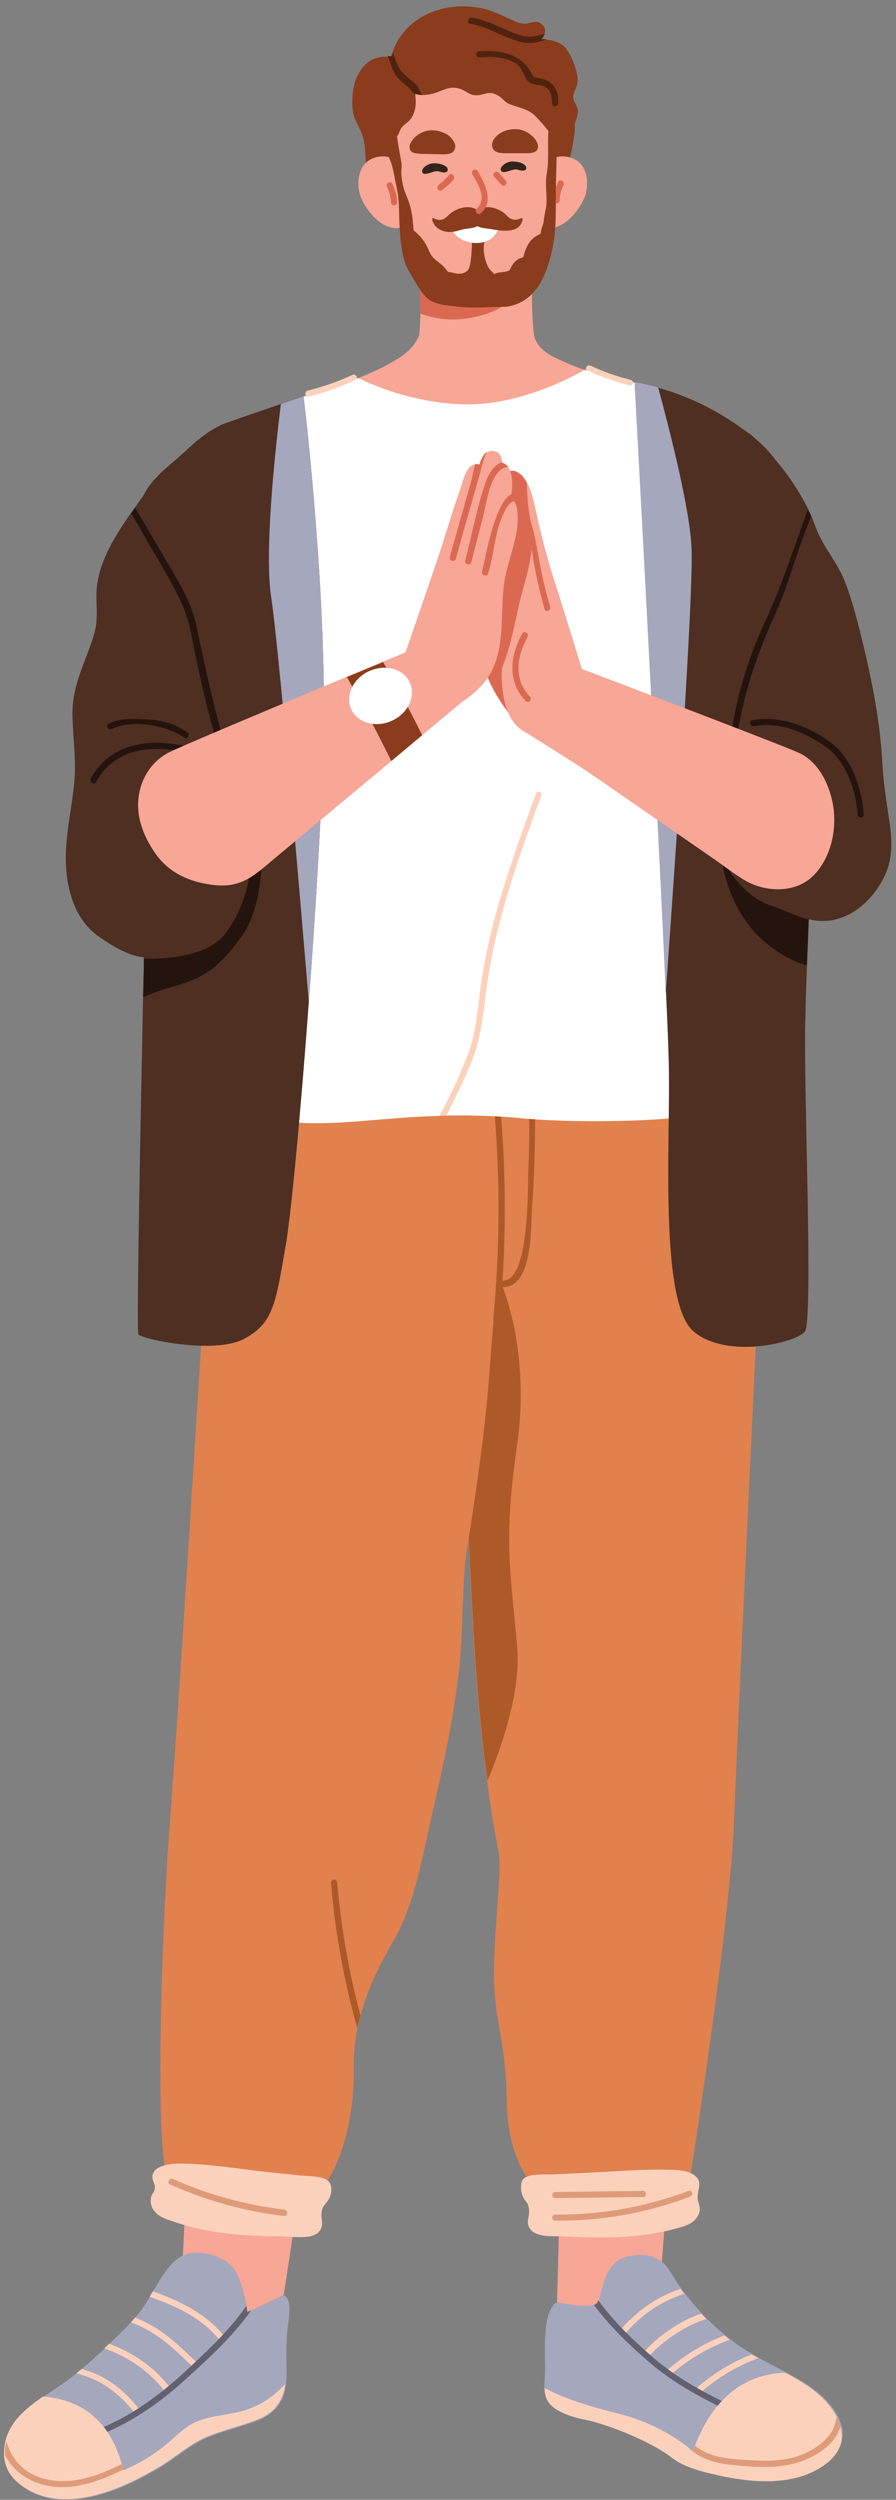 <?xml version="1.0" encoding="utf-8"?>
<!-- Generator: Adobe Illustrator 27.1.0, SVG Export Plug-In . SVG Version: 6.00 Build 0)  -->










<svg version="1.1" id="Layer_1" xmlns="http://www.w3.org/2000/svg" xmlns:xlink="http://www.w3.org/1999/xlink" x="0px" y="0px" viewBox="0 0 249.8 696.7" style="enable-background:new 0 0 249.8 696.7;" xml:space="preserve">
<rect x="0" y="0" width="249.8" height="696.7" fill="#808080" stroke="none"/>
<style type="text/css">
	.st0{fill:#F8A695;}
	.st1{fill:#A5A7BD;}
	.st2{fill:#FCD1BB;}
	.st3{fill:#62616F;}
	.st4{fill:#DE9B7A;}
	.st5{fill:#E0814E;}
	.st6{fill:#AE5928;}
	.st7{fill:#DB6952;}
	.st8{fill:#8A3C1D;}
	.st9{fill:#33251E;}
	.st10{fill:#FFFFFF;}
	.st11{fill:#51230F;}
	.st12{fill:#4E2F22;}
	.st13{fill:#25140E;}
</style>
<switch>
	
	<g>
		<g>
			<g>
				<g>
					<path class="st0" d="M52.2,603l-1.6,34l11.3,11.6l17.2-9c0,0,3.6-22.8,3.7-26.2C83,610,52.2,603,52.2,603z"/>
				</g>
				<g>
					<path class="st1" d="M80.5,646.3c-0.9,6.4-0.6,10.1-0.6,15c0,1.2,0,2.3-0.2,3.3c-0.4,3.3-1.5,5.8-4.4,8.1
						c-2,1.6-4.8,2.4-7.3,3.2c-3.1,1-6.3,1.9-9.4,3.1c-5,1.9-9.1,5.7-13.7,8.5c-11,6.6-28.2,14.3-39.7,4.6c-1-0.8-1.8-1.8-2.5-2.9
						c-2-3.3-2.6-9.4,2.3-15.2c2-2.3,4.5-4.2,7.1-6c1.6-1.1,3.2-2.2,4.7-3.2c1.5-1,3-2.1,4.4-3.3c0.5-0.4,1-0.8,1.5-1.2
						c2.2-1.8,4.2-3.7,6.3-5.6c0.4-0.4,0.9-0.9,1.3-1.3l0.1-0.1c2-2,4.2-4,6.1-6.1c0.4-0.4,0.8-0.9,1.2-1.3c1.2-1.4,2.2-2.8,3.2-4.3
						c0.3-0.5,0.6-0.9,0.8-1.4c0.3-0.5,0.6-1,0.9-1.5c1.2-2.1,2.5-4.2,3.9-6.1c2.6-3.5,5.7-5.3,10-4.7c3.5,0.5,7.6,2.1,9.3,5.4
						c1.8,3.4,2.6,7.2,2.9,9.4c0.2,1.1,0.2,1.7,0.2,1.7l1-0.5l9.1-4.2C79.1,639.7,81.4,639.9,80.5,646.3z"/>
				</g>
				<g>
					<path class="st2" d="M37.5,672.5c-2.6-3.5-5.8-6.4-9.6-8.5c-2.1-1.2-4.3-1.9-6.6-2.6c0.5-0.4,1-0.8,1.5-1.2
						c2.4,0.8,4.8,1.6,7,3c3.6,2.2,6.6,5.1,9.1,8.4C39.6,672.5,38.1,673.4,37.5,672.5z"/>
				</g>
				<g>
					<path class="st2" d="M45.9,666.4c-4.2-5.5-10-9.5-16.8-11.9c0.4-0.4,0.9-0.9,1.3-1.3c6.8,2.5,12.7,6.6,16.9,12.1
						C48.1,666.3,46.6,667.4,45.9,666.4z"/>
				</g>
				<g>
					<path class="st2" d="M53.4,659.3c-3.4-3.3-6.9-6.7-11-9.2c-1.9-1.2-3.9-2.1-5.9-2.9c0.4-0.4,0.8-0.9,1.2-1.3
						c1.9,0.8,3.8,1.7,5.6,2.8c4.2,2.6,7.8,6.1,11.3,9.5C55.4,658.8,54.2,660,53.4,659.3z"/>
				</g>
				<g>
					<path class="st2" d="M61.4,652.4c-5-6.4-12.2-9.7-19.7-12.3c0.3-0.5,0.6-1,0.9-1.5c7.6,2.7,14.9,6.2,20.1,12.7
						C63.3,652.2,62.1,653.3,61.4,652.4z"/>
				</g>
				<g>
					<path class="st3" d="M70,643.9c-4.9,7-11.6,13.2-17.7,18.7c-8.2,7.6-17.5,13.9-28.2,17.4c-1,0.3-1.5-1.3-0.5-1.6
						c10.9-3.5,20.3-10.2,28.6-18c5.7-5.3,11.9-11.1,16.5-17.8c0.2,1.1,0.2,1.7,0.2,1.7L70,643.9z"/>
				</g>
				<g>
					<path class="st2" d="M68.4,671.7c-4.4,1.4-9.3,1.4-13.6,3.2c-3.5,1.5-6,4.4-9,6.8c-3.5,2.8-7.3,5-11.4,6.8c0-0.1,0-0.1-0.1-0.2
						c-0.1-0.6-0.3-1.1-0.4-1.7c-1.5-5.3-4-10.1-8.4-13.7c-3.8-3.1-8.6-4.6-13.5-5c-2.6,1.8-5.1,3.7-7.1,6c-1.8,2.1-2.9,4.3-3.4,6.4
						c-0.3,1.4-0.4,2.7-0.4,3.9v0c0.1,1.9,0.7,3.6,1.4,4.8c0.7,1.1,1.5,2.1,2.5,2.9c11.6,9.7,28.8,2,39.7-4.6
						c4.6-2.8,8.7-6.6,13.7-8.5c3.1-1.2,6.3-2.1,9.4-3.1c2.4-0.8,5.2-1.6,7.3-3.2c2.9-2.3,4-4.9,4.4-8.1
						C76.4,667.8,73,670.2,68.4,671.7z"/>
				</g>
				<g>
					<path class="st4" d="M34.5,688.2c-7.5,3.7-15.9,6.7-24,3.8c-4.3-1.5-7.3-4.3-9.1-7.7v0c-0.1-1.2,0-2.6,0.4-3.9
						c1.6,5.8,6.1,10.1,13,10.9c6.8,0.9,13.4-1.7,19.4-4.7C34.2,687.1,34.3,687.7,34.5,688.2z"/>
				</g>
			</g>
			<g>
				<g>
					<path class="st0" d="M156.2,607.9l-1.1,41.3l12.5-3.3l16.5-10.2c0,0,1.9-23,1.8-26.4C185.7,605.9,156.2,607.9,156.2,607.9z"/>
				</g>
				<g>
					<path class="st1" d="M230.1,686.8c-3.2,2.3-7,3.7-10.8,4.3c-6.1,1-12.4,0.2-18.4-1.1c-4.6-1-10-2.2-13.8-5.2
						c-4.8-3.8-16.6-8.9-23.8-10.4c-3.2-0.7-8.2-2-10.3-4.8c-0.9-1.2-1.2-2.6-1.2-4.1c-0.1-1.7,0.2-3.6,0.2-5.2
						c-0.1-3.8-0.2-7.7,0.2-11.6c0.6-6.1,3.2-7.2,3.2-7.2c3.7,1,8.4,1.5,10.4,0.8c0.4-0.2,0.7-0.4,0.9-0.6c0.1-0.2,0.2-0.4,0.3-0.7
						c0.8-2.6,1.7-9.9,6.7-11.7c5.6-2,10.4-0.3,12.4,2.7c0.8,1.1,2,3.2,3.8,5.8c0.3,0.5,0.7,0.9,1.1,1.4c1.3,1.7,2.9,3.6,4.8,5.7
						c0.4,0.5,0.9,0.9,1.4,1.4c1.5,1.5,3.1,3,5,4.5c0.5,0.4,1,0.8,1.5,1.2c0.4,0.3,0.8,0.7,1.3,1c1.4,1.1,3.1,2.1,4.8,3.1
						c0.6,0.4,1.3,0.7,1.9,1.1c2.5,1.4,5.1,2.7,7.7,4.1c3.2,1.7,6.2,3.5,8.6,5.5c3.2,2.6,6.1,6.2,6.9,10.4
						C235.3,681.2,233.3,684.4,230.1,686.8z"/>
				</g>
				<g>
					<path class="st2" d="M190.7,639.3c-6.3,2-11.9,5.8-16.3,11c-0.7,0.8-1.9-0.4-1.2-1.2c4.5-5.2,10.2-9.1,16.5-11.2
						C190,638.3,190.4,638.8,190.7,639.3z"/>
				</g>
				<g>
					<path class="st2" d="M196.9,646.3c-6.1,1.9-12.2,6.3-15.5,9.9c-0.8,0.9-2.2-0.2-1.5-1.1c3.4-3.8,9.3-8.2,15.6-10.3
						C196,645.4,196.4,645.9,196.9,646.3z"/>
				</g>
				<g>
					<path class="st2" d="M203.4,652.1c-5.8,2.1-11.1,5.2-15.9,9.3c-0.8,0.7-2.1-0.4-1.2-1.1c4.7-4,9.9-7.2,15.6-9.4
						C202.4,651.3,202.9,651.7,203.4,652.1z"/>
				</g>
				<g>
					<path class="st2" d="M211.4,657.2c-5.6,2.1-10.8,5.1-15.5,9.1c-0.8,0.7-2-0.5-1.2-1.2c4.5-3.8,9.4-6.8,14.8-8.9
						C210.1,656.5,210.8,656.9,211.4,657.2z"/>
				</g>
				<g>
					<path class="st3" d="M208.6,674.5c-10-4.6-19.8-9.3-28.1-16.6c-5.4-4.7-10.6-9.7-14.9-15.5c0.4-0.2,0.7-0.4,0.9-0.6
						c0.1-0.2,0.2-0.4,0.3-0.7c4.2,5.8,9.4,10.8,14.9,15.6c8.2,7.2,17.9,11.8,27.7,16.3C210.4,673.5,209.5,674.9,208.6,674.5z"/>
				</g>
				<g>
					<path class="st2" d="M234.5,677.2c-0.1-0.3-0.1-0.6-0.2-0.9c-0.3-1-0.6-1.9-1.1-2.8c-1.3-2.6-3.4-4.9-5.6-6.7
						c-2.4-2-5.4-3.7-8.6-5.5c-5.2,0-10.6,1.9-14.5,4.9c-5,3.8-8.5,9.5-10.7,15.3c-0.2,0.6-0.4,1.1-0.6,1.7c-0.4-0.3-0.8-0.6-1.2-1
						c-0.1,0-0.1-0.1-0.1-0.1c-5.9-4.6-12.5-7.7-19.8-9.5c-7-1.8-14-3.7-20.3-7.1c0.1,1.5,0.3,2.9,1.2,4.1c2.1,2.8,7.1,4.2,10.3,4.8
						c7.2,1.5,19,6.6,23.8,10.4c3.8,3,9.2,4.2,13.8,5.2c6,1.3,12.3,2,18.4,1.1c3.9-0.6,7.7-2,10.8-4.3
						C233.3,684.4,235.3,681.2,234.5,677.2z"/>
				</g>
				<g>
					<path class="st4" d="M234.3,676.3c-0.3,1-0.7,1.9-1.3,2.8c-2.4,3.7-7.2,6.3-11.3,7.4c-5.5,1.5-11.6,1.1-17.2,0.5
						c-4.7-0.4-9.1-1.6-12.5-4.7c0.4,0.3,0.8,0.6,1.2,1c0.2-0.6,0.4-1.1,0.6-1.7c3.6,3,8.3,3.6,13,3.9c4.3,0.3,8.8,0.6,13.1-0.3
						c4.8-1,10.8-4.1,12.7-9c0.3-0.9,0.5-1.8,0.7-2.7C233.7,674.4,234.1,675.3,234.3,676.3z"/>
				</g>
			</g>
			<g>
				<path class="st5" d="M211,369.1c0,0-5.2,107.8-6.3,137.6c-1.1,29.7-12.6,102.4-12.8,103.3c-0.2,0.9-36.2,2.8-39.7,1.7
					c-3.5-1.1-10.6-9.3-10.9-25.6c-0.2-16.3-2.8-20.2-3.5-32.5c-0.6-12.4,2.3-31.8,1.2-37.5c-1.3-6.7-2.4-13.3-3.2-19.9
					c-3.1-22.5-4.1-44.3-5.2-67.4c0-0.1,0-0.3,0-0.4v-0.1c-0.1-2.8-0.2-5.6-0.4-8.5l-17.4-117.6c0,0,0.1-2.7,1.8-6.1
					c2.3-4.5,7.7-10.2,19.8-12.5c21.4-4,23.3-4.7,35.4-3.9c12,0.8,17.5-3.4,23.9,3.9c6.4,7.3,17.7,13.4,17.2,25.5
					C210.5,321.4,211,369.1,211,369.1z"/>
			</g>
			<g>
				<path class="st5" d="M144.2,384.7c-3.3,8.6-6.3,17.4-9,26.3c-1.8,5.9-3.4,11.8-4.5,17.7c0,0,0,0.1,0,0.1c-0.6,3-1,6.1-1.2,9.2
					c-0.7,9.6-0.5,19.3-1.7,28.9c-1.5,12.8-4.3,25.5-7.2,38.1c-2.7,11.7-4.9,25.8-11.1,36.3c-4,6.8-7.1,13.5-8.9,20.2
					c-0.3,1.1-0.6,2.3-0.9,3.5c-0.8,3.7-1.1,7.4-1.1,11c0.4,16.9-5.2,32.1-11.3,36c-6.1,3.8-39.9-2.4-41-6.2
					c-2.5-8.9-2-57.9,1.3-101.3c3.3-43.4,8.4-131.5,8.9-134.5l16.9-69l41.2-4.8l25.6-3l3.4,78.4L144.2,384.7z"/>
			</g>
			<g>
				<path class="st6" d="M148.8,296.7c-0.1-1.1-1.8-1.1-1.7,0c0.5,9.8,0.6,19.6,0.2,29.4c-0.2,4.7,0.4,31.2-7.2,30.8
					c1.3-20.6,0.6-41.3-2.1-61.7c-0.1-1.1-1.9-1.1-1.7,0c3.1,24.1,3.5,48.5,1.2,72.7c-0.1,1.1,1.6,1.1,1.7,0
					c0.3-3.1,0.5-6.1,0.7-9.2c8.6,0.5,8.1-16.3,8.4-21.7C149.3,323.6,149.4,310.1,148.8,296.7z"/>
			</g>
			<g>
				<g>
					<path class="st0" d="M96.7,110.8c4.3,3.6,9.5,6.5,14.9,8.1c9.3,2.8,20.6,2.6,29.7-1c7.7-3.1,16.9-2.3,23.1-7.9
						c1-0.9,5.4-5.3,5.4-5.3s-3.5-0.8-3.5-0.8c-3.2-0.5-8.3-2.6-12.1-4.5c-5.7-2.9-5.5-7.1-5.5-7.1s-7.5-3.1-7.4-3.1
						c1.2-0.2,0.7-1.9-0.5-1.7c-3.2,0.5-5.8,1.8-8.1,3.7c-2.2-1.8-4.9-3.2-8.1-3.7c-1.2-0.2-1.7,1.5-0.5,1.7c0.2,0,0.4,0.1,0.5,0.1
						c-0.6,0.5-6.9,1.8-7.1,2.6c-1.8,5.3-4.9,7.2-9.4,9.7c-4.4,2.4-10.4,4.8-15.2,6.1C94.3,108.9,95.6,109.9,96.7,110.8z"/>
				</g>
				<g>
					<g>
						<path class="st0" d="M154.2,109.1c-0.2-0.3-0.4-0.6-0.6-0.9c0-0.1,0.1-0.2,0.1-0.3c0.1-0.6-0.3-1-0.8-1.1
							c-6-11.1-4.1-23.9-4.9-36c-0.1-1.1-2-1.1-1.9,0c0.1,1,0.1,2,0.2,3c-0.1,0-0.1,0-0.2,0c-0.3,0.1-0.5,0.2-0.8,0.3
							c-0.1-0.1-0.3-0.1-0.5-0.1c-4.5,0.5-8.9-0.5-13.4-0.5c-1.6,0-3.5,0.3-5.4,0.6c-2.5,0.3-5.1,0.7-7.2,0.2c0-0.4-0.1-0.9-0.1-1.3
							c0-0.3,0-0.5-0.1-0.8c-0.1-1.1-2-1.1-1.9,0c0,0.5,0.1,1,0.1,1.4c0.3,4.5,0.5,9,0.4,13.6c0,1.5-0.1,3.1-0.2,4.6
							c-0.4,6.1-0.7,13-6.1,17.3c-0.9,0.7,0.4,2,1.4,1.2c1-0.8,1.9-1.7,2.6-2.7c-0.4,5.8,1.3,11.5,5.2,16.2c2.8,3.4,7,6.9,12.1,6.1
							c10.2-1.6,18.1-11.1,20.9-19.8C153.7,110.6,154.7,109.9,154.2,109.1z"/>
					</g>
					<g>
						<path class="st7" d="M143.6,78c-0.5-2.3-8,0.3-10.3-0.7c-2.2-1-4.8-2.2-7.4-3.1c-1.7-0.6-3.4-1-5-1.2c-0.8-0.1-1.5,0-2.2,0.1
							c-0.7,0.1-1.3,0.3-1.9,0.7c0.3,4.5,0.5,9,0.4,13.6c3.3,1.2,6.8,1.8,10.5,1.6C132.4,88.8,145.5,86.1,143.6,78z"/>
					</g>
				</g>
			</g>
			<g>
				<g>
					<path class="st8" d="M161.1,31.3c0.1-1.5-0.7-2.1-1.1-3.3c-0.7-2,0.8-3.2,1-5c0.4-2.6-2-8.7-3.9-10.2c-1.4-1.1-3.1-1.6-4.8-1.8
						c-0.5-0.1-1-0.1-1.5-0.1c0.5-0.5,0.8-1,1-1.5c0.4-1,0.2-2-1.1-2.9c-1.3-0.9-2.8,0-4.1,0.1c-1.5,0.1-2.6-0.5-4-1.1
						c-2.6-1.1-5.1-2.5-7.9-3.1c-10.6-2.4-22,2.1-25.4,12.5c-0.1,0.3-0.2,0.7-0.3,1c-0.4-0.1-0.8-0.1-1.2-0.1
						c-3.8-0.2-6.9,2-8.6,6.4c-1.1,2.9-1.4,8-0.3,10.8c0.8,2,2,3.7,2.5,5.9c0.5,2.5,0.5,5.1,0.7,7.6c0,0.5,0.5,1,1.1,0.8
						c2.2-0.7,4.7,1.4,6.2-0.7c0,0,0-0.1,0.1-0.1c0.2-0.1,0.3-0.4,0.3-0.7c-0.1-2.6,0.1-5.1,0.6-7.6c0.5-0.5,0.7-1.1,1.1-2
						c0.7-1.5,1.7-1.6,2.7-2.8c1.5-1.8,1.8-4.2,1.5-6.6v-0.1c0-0.2,0-0.3-0.1-0.5c0.2,0.1,0.3,0.1,0.5,0.1c0.2,0,0.3,0.1,0.5,0.1
						c0.2,0,0.3,0.1,0.5,0.1c0.1,0,0.3,0,0.4,0h0.1c0.7,0,1.4-0.1,2.1-0.2c3.5-0.6,5.3-2.9,9.1-1.3c1.1,0.5,1.9,1.3,3.2,1.5
						c3,0.4,3.8-1.8,7.2,0.4c0.9,0.6,1.4,1.5,2.5,2c2.7,1.2,5.2,1.2,7.5,3.5c1.8,1.8,3.5,3.9,5.2,5.8c-0.6,3.2-0.6,6.4,1.1,9.5
						c0.2,0.4,1,0.6,1.4,0.2c2.2-2.8,2.6-6.7,3.2-10.1c0.2-1.1,0.2-2.2,0.1-3.2C160.6,33.4,161,32.4,161.1,31.3z"/>
				</g>
				<g>
					<path class="st0" d="M154.3,46.5c0-0.6-0.1-1.2-0.1-1.8c0,0,0,0,0,0c-0.1-1.2-0.2-2.3-0.3-3.5c-0.2-1.4-0.4-2.8-0.6-4.2
						c-0.6-3.3-1.7-6.6-3.3-9.4c-1.8-3.1-4.2-4.1-7.4-5.7c-3.2-1.5-6.9-1.8-10.3-1.2c-3.5,0.6-7.4-0.8-10.5,0.8
						c-4.3,2.2-8.5,5.1-10.9,9.1c-1.3,2.1-1.4,4.9-1.7,7.3c-0.3,2.9-0.4,5.9-0.3,8.9c0,0.2,0,0.3,0,0.5c0.1,1.4,0.2,2.9,0.3,4.4
						c0.7,6.8,2.5,13.6,5.6,19.6c2.6,5.1,7.6,10.9,13.5,12.4c6.2,1.6,10.9-0.5,15.5-4.6c4.1-3.7,7.2-4.9,8.6-10.1
						C154.2,61.6,154.7,53.9,154.3,46.5z"/>
				</g>
				<g>
					<path class="st8" d="M152.3,25.7c-1.8-3.1-6-3.2-9.3-4.8c-3.2-1.5-7.4-2.3-10.9-1.7c-3.5,0.6-8.2-1.1-11.3,0.5
						c-1.8,0.9-3.8,2-5.7,3.4c-0.5,0.3-1.1,0.7-1.6,1.1c-2,1.5-3.7,3.2-4.8,5.1c-1.3,2.1,0.6,6.2,0.3,8.6c-0.3,2.9-0.4,5.9-0.3,8.9
						c0,0.2,0,0.3,0,0.5c0.3-0.2,0.5-0.4,0.8-0.7c0,0,0-0.1,0.1-0.1c0.2-0.1,0.3-0.4,0.3-0.7c-0.1-2.6,0.1-5.1,0.6-7.6
						c0.5-0.5,0.7-1.1,1.1-2c0.7-1.5,1.7-1.6,2.7-2.8c1.5-1.8,1.8-4.2,1.5-6.6c0-0.2,0-0.4-0.1-0.6c0.6,0.2,1.3,0.3,2,0.3
						c0.7,0,1.4-0.1,2.1-0.2c3.5-0.6,5.3-2.9,9.1-1.3c1.1,0.5,1.9,1.3,3.2,1.5c3,0.4,3.8-1.8,7.2,0.4c0.9,0.6,1.4,1.5,2.5,2
						c2.7,1.2,5.2,1.2,7.5,3.5c1.5,1.5,2.8,3.1,4.1,4.7C152.6,33.6,154,28.5,152.3,25.7z M153.9,41.1c-0.1,1.2,0,2.3,0.3,3.5
						C154.1,43.5,154,42.3,153.9,41.1z"/>
				</g>
				<g>
					<path class="st9" d="M124.3,46.4c-0.8-0.7-2.5-0.9-3.3-0.9c-1.1,0-2.2,0.5-2.9,1.3c-0.2,0.2-0.4,0.5-0.4,0.8
						c-0.1,1.5,2.1,0.6,2.8,0.4c0.8-0.3,1.5-0.4,2.3-0.1c0.9,0.3,2.5,0.3,1.9-1.1C124.6,46.6,124.5,46.5,124.3,46.4z"/>
				</g>
				<g>
					<path class="st9" d="M146.2,45.9c-0.8-0.7-2.5-0.9-3.3-0.9c-1.1,0-2.2,0.5-2.9,1.3c-0.2,0.2-0.4,0.5-0.4,0.8
						c-0.1,1.5,2.1,0.6,2.8,0.4c0.8-0.3,1.5-0.4,2.3-0.1c0.9,0.3,2.5,0.3,1.9-1.1C146.4,46.1,146.3,46,146.2,45.9z"/>
				</g>
				<g>
					<g>
						<path class="st0" d="M115.3,48.8c0.1-0.7-1-0.9-1.5-0.4c-1.6-2.9-4.5-5.6-8.8-4.6c-5.2,1.2-5.7,7-4.6,10.6
							c1.1,3.5,6.1,10.4,11.4,9C118.2,61.7,114.8,52.7,115.3,48.8z"/>
					</g>
					<g>
						<path class="st7" d="M109.4,51.2c-0.5-1-2-0.1-1.5,0.9c0.7,1.4,1,2.8,1.1,4.3c0,1.1,1.8,1.1,1.7,0
							C110.7,54.6,110.2,52.9,109.4,51.2z"/>
					</g>
				</g>
				<g>
					<g>
						<path class="st0" d="M151.8,63.4c5.2,1.4,10.3-5.5,11.4-9c1.1-3.6,0.6-9.4-4.6-10.6c-4.3-1-7.2,1.6-8.8,4.6
							c-0.5-0.5-1.6-0.3-1.5,0.4C148.8,52.7,145.4,61.7,151.8,63.4z"/>
					</g>
					<g>
						<path class="st7" d="M155.6,50.7c0.5-1,2-0.1,1.5,0.9c-0.7,1.4-1,2.8-1.1,4.3c0,1.1-1.8,1.1-1.7,0
							C154.4,54,154.8,52.3,155.6,50.7z"/>
					</g>
				</g>
				<g>
					<path class="st8" d="M126.9,40.5c-0.2-1.2-1.3-2.4-2.2-3c-1.6-0.9-3.5-1.4-5.3-1.1c-1.8,0.3-3.5,1.3-4.6,2.9
						c-0.3,0.5-0.6,1-0.6,1.6c-0.1,2,2.2,1.9,3.6,2c1.9,0,3.7,0.1,5.6,0.1c1,0,2.2,0,2.9-0.7C126.8,41.8,127,41.2,126.9,40.5z"/>
				</g>
				<g>
					<path class="st8" d="M137.8,41.9c0.7,0.7,1.9,0.8,2.9,0.8c1.9,0,3.7,0,5.6,0c1.4,0,3.7,0.1,3.7-1.9c0-0.6-0.3-1.2-0.6-1.7
						c-1-1.5-2.7-2.6-4.5-3c-1.8-0.3-3.7,0-5.4,1c-1,0.6-2.1,1.7-2.3,2.9C137.1,40.7,137.2,41.3,137.8,41.9z"/>
				</g>
				<g>
					<path class="st8" d="M154.5,35.8c0.2-1.9,0.5-3.8,0.6-5.8c0-1.2-1.7-1.2-1.7,0c-0.1,1.9-0.2,3.8-0.4,5.6
						c-0.5,4.3,0.2,8.7-0.6,13c-0.5,3.1,0.2,5.6-0.1,8.7c-0.2,1.5-0.6,2.8-0.7,4.3c-0.1,1.1-0.7,2-0.8,3.1c0,0.2-0.1,0.3-0.1,0.5
						c-1.3,0.5-2.4,1.3-3.2,2.5c-0.8,1.2-1.2,2.5-1.6,3.9c0,0,0,0,0,0.1c-2,0.4-3.1,1.9-3.8,3.6c-1.1,0.7-2.7,0.4-3.9,0.9
						c-0.1,0.1-0.3,0.1-0.4,0.2c-0.4-0.4-0.7-0.8-1.1-1.1c-1.4-1.6-2.2-5.5-1.7-7.6c0.1-0.3,0-0.5-0.1-0.7c-0.1-0.4-0.5-0.8-1-0.6
						c-0.4,0.1-0.8,0.3-1.2,0.6c-0.5-0.1-1.1,0.2-1.1,0.8c-0.1,1-0.1,5.2-0.9,7.1c-0.6,1-1.6,1.4-2.8,1.4c-1,0-1.9-0.5-3-0.5
						c-0.6-0.8-1.2-1.6-2-2.2c-1.7-1.4-2.4-1.6-3.4-3.9c-1-2.4-2.3-4-4.2-5.5c-0.1-1.9-0.3-3.8-0.7-5.7c-0.4-2.2-1.5-4.1-2.1-6.2
						c-0.3-1.2-0.5-2.4-0.6-3.6c-0.1-1.1,0.2-2.4,0-3.5c-0.2-0.9-0.3-1.8-0.5-2.7c-0.3-1.7-0.6-3.4-0.8-5.2
						c-0.4-3.5-0.7-7.1-0.8-10.6c0-1.1-1.8-1.2-1.7,0c0.1,2.5,0.2,5.1,0.5,7.6c-0.4,0.1-0.7,0.3-0.7,0.8c0,0.5,0,1.1,0.1,1.6
						c-0.5-0.1-1,0.2-1.1,0.8c-0.1,0.8,0.2,1.6,0.4,2.3c-0.2,0.2-0.4,0.5-0.3,0.9c0.2,1.1,0.7,1.9,1.2,2.8c1.4,2.4,1.7,5.7,2.3,8.4
						c0.8,3.2,0.7,5.6,0.8,8.8c0.1,3.9,0.5,11.2,2.6,14.7c1.4,2.3,3.2,5.9,5.2,7.7c2,1.8,5.3,2,7.9,2.3c4.8,0.6,9.4,0.1,14.1,0.1
						c8.7-1.2,11.6-9.5,13.1-17.2c1.1-5.7,0.6-11.8,0.8-17.5c0.1-3.4,0.2-6.8,0.2-10.2C155.2,38.8,155.4,37.4,154.5,35.8z"/>
				</g>
				<g>
					<path class="st10" d="M136.8,62.7c-3.3,0.1-6.4-0.2-9.6,0.6c-0.7-0.1-1.4,0.5-1,1.2c2.4,3.7,9.3,4.6,12,0.7
						C139.4,63.7,138.6,62.6,136.8,62.7z"/>
				</g>
				<g>
					<g>
						<path class="st8" d="M134.1,59.6c-2.2-3.1-6.8-1.9-9.1,0.4c-1.1,1.2-2.4,1.7-3.9,0.9c-0.8-0.4-0.7,0.4-0.3,1.2
							c0.7,1.5,2.3,2.3,3.8,2.5c1.8,0.3,3.4-0.5,5.1-0.8c1.3-0.2,2.7-0.2,3.7-1C134.4,62,134.9,60.7,134.1,59.6z"/>
					</g>
					<g>
						<path class="st8" d="M132.8,62.8c1,0.8,2.4,0.8,3.7,1c2.6,0.4,7.5,1.5,8.9-1.7c0.4-0.8,0.5-1.6-0.3-1.2
							c-1.6,0.7-2.8,0.3-3.9-0.9c-2.2-2.3-6.9-3.5-9.1-0.4C131.4,60.7,131.9,62,132.8,62.8z"/>
					</g>
				</g>
				<g>
					<path class="st7" d="M133.2,47.7c-0.6-1-2.1-0.1-1.5,0.9c1.6,2.7,4.2,6.8,1.2,9.6c-0.8,0.8,0.4,2,1.2,1.2
						C137.8,56.1,135.2,51.2,133.2,47.7z"/>
				</g>
				<g>
					<path class="st7" d="M125.2,48.8c-0.9,1-1.8,1.9-2.9,2.7c-0.9,0.6,0,2.2,0.9,1.5c1.2-0.9,2.3-1.8,3.2-2.9
						C127.1,49.2,125.9,47.9,125.2,48.8z"/>
				</g>
				<g>
					<path class="st7" d="M141,50.3c-0.7-0.7-1.3-1.4-2-2.2c-0.7-0.8-2,0.4-1.2,1.2c0.7,0.7,1.3,1.4,2,2.2
						C140.5,52.4,141.7,51.1,141,50.3z"/>
				</g>
				<g>
					<path class="st11" d="M117.7,26.4h-0.1c-0.1,0-0.3,0-0.4,0c-0.2,0-0.3,0-0.5-0.1c-0.2,0-0.3-0.1-0.5-0.1
						c-0.2,0-0.3-0.1-0.5-0.1c0,0.2,0.1,0.3,0.1,0.5v0.1c0-0.1-0.1-0.1-0.1-0.2c-0.6-0.9-1.4-1.7-2.1-2.4c-1.1-1-2.4-1.9-3.3-3.2
						c-1-1.4-1.4-3.1-2-4.7c-0.1-0.2-0.2-0.4-0.2-0.6c0.4,0,0.8,0.1,1.2,0.1c0.1-0.3,0.2-0.7,0.3-1c0.5,1.4,0.9,2.8,1.6,4.1
						c0.9,1.8,2.6,2.8,4.1,4.1c0.5,0.5,1,1,1.4,1.5C116.9,25.1,117.3,25.8,117.7,26.4z"/>
				</g>
				<g>
					<path class="st11" d="M152.3,11c-2,0.7-4,1.3-6.2,0.9c-5.2-1-9.7-4.4-15-5.3c-1.1-0.2-0.6-1.9,0.5-1.7c5.1,0.9,8.9,3.5,13.7,5
						c2.4,0.7,4.5,0.2,6.6-0.5c-0.2,0.6-0.6,1.1-1,1.5C151.3,10.9,151.8,10.9,152.3,11z"/>
				</g>
				<g>
					<path class="st11" d="M153.1,22.8c-0.9-0.6-1.7-0.8-2.7-1c-2-0.4-1.3,0.2-2.4-1.7c-3.1-5.3-8.6-6.2-14.4-5.8
						c-1.1,0.1-1.1,1.8,0,1.7c2.7-0.2,5.3-0.2,7.9,0.6c1.2,0.4,2.1,0.8,3,1.7c1.3,1.2,1.5,2.9,2.6,4.2c1.9,2.3,6.8-0.6,6.8,6.3
						c0,1.1,1.6,1.1,1.7,0C155.8,26.5,155.2,24.2,153.1,22.8z"/>
				</g>
			</g>
			<g>
				<path class="st10" d="M195.8,309.7c0.4,2.4-31.5,3.7-49.9,2c-8.1-0.8-15.1-0.9-21.6-0.8c-0.6,0-1.3,0-1.9,0.1
					c-7.7,0.2-14.8,0.9-22.4,1.5c-14.8,1.2-21.3,0-21.3,0L76.7,140l0.6-27l22.7-7.6c0,0,13.9,7.3,30.5,7.3c16.6,0,32.4-9.6,32.4-9.6
					s10,2,14.1,3.6C181,108.1,195.4,307.3,195.8,309.7z"/>
			</g>
			<g>
				<path class="st2" d="M98.2,104.5c-4,1.9-8.2,3.3-12.5,4.4c-1,0.3-0.6,1.9,0.4,1.6c4.5-1.1,8.8-2.6,12.9-4.6
					C100.1,105.5,99.2,104,98.2,104.5z"/>
			</g>
			<g>
				<path class="st2" d="M175.9,105.9c-3.9-1-7.7-2.3-11.3-4c-1-0.4-1.8,1-0.8,1.4c3.8,1.7,7.7,3.1,11.7,4.1
					C176.5,107.8,176.9,106.2,175.9,105.9z"/>
			</g>
			<g>
				<path class="st12" d="M90.3,198.6c-0.1,19.1-2,51.1-4.2,80.7c0,0,0,0,0,0c-2.3,31.2-5,59.8-6.5,68.1
					c-2.8,16.3-3.5,21.5-11.7,25.8c-8.3,4.3-28.4,0-29.3-1.3c-0.6-0.9,0.6-60,1.3-94.1c0.1-4,0.2-7.6,0.2-10.7
					c0.2-7.2,0.2-11.9,0.2-12.8c0-4.3-3.7-110,0-116.8c2.6-4.8,7.2-7.9,11.1-11.5c3.3-3.1,6.2-5.6,10.3-7.6
					c1.1-0.5,10.2-3.6,16.6-5.8c3.6-1.2,6.3-2.1,6.3-2.2C84.7,110.5,90.5,159.3,90.3,198.6z"/>
			</g>
			<g>
				<path class="st13" d="M67.3,261.1c-5.9,8.1-10.1,11.4-18.8,13.8c-3.3,0.9-6.2,2-8.6,3c0.1-4,0.2-7.6,0.2-10.7
					c4.6,0.1,17.7-0.2,22.8-7.1c6.3-8.5,6.7-17.2,6.7-17.2l3.2-3.5C73,239.4,73.2,252.9,67.3,261.1z"/>
			</g>
			<g>
				<path class="st12" d="M224.4,371.1c-2.4,3.1-21.7,7.8-31,0c-9.3-7.8-6.7-49.5-6.9-71.4c0-3.7-0.3-11.9-0.8-22.7
					c-2.3-52.7-8.7-170.4-8.7-170.4c2.3,0.4,4.5,0.9,6.6,1.5c10.1,2.8,17.6,7.3,23,11.1c10.2,7.1,12.5,13.3,14,18.4
					c2.4,8.5,4.3,102,4.9,107c0.2,2,0.2,6.2,0,11.6c-0.1,3.8-0.3,8.1-0.5,12.8c-0.2,5.1-0.4,10.6-0.5,16.1
					C224,302.9,226.8,368,224.4,371.1z"/>
			</g>
			<g>
				<path class="st1" d="M185.6,276.9C185.6,276.9,185.6,276.9,185.6,276.9c-2.3-52.7-8.7-170.4-8.7-170.4c2.3,0.4,4.5,0.9,6.6,1.5
					c3.2,11.9,8.9,34,9.3,44.9C193.5,168.3,185.6,276.9,185.6,276.9z"/>
			</g>
			<g>
				<path class="st13" d="M225.4,256.2c-0.1,3.8-0.3,8.1-0.5,12.8c-3.1-0.8-7.1-2.6-11.7-6.5c-10.8-9.2-12-23.4-12-23.4l2,3.4
					c0,0,4.3,7,10.7,9.5C219.7,254.2,224.5,255.9,225.4,256.2z"/>
			</g>
			<g>
				<path class="st12" d="M73.6,169.7c-1.9-10.9-5.1-23.1-12.9-31.4c-4.5-4.8-11.5-6.8-16.6-3.8c-0.2-0.4-0.8-0.7-1.2-0.5
					c-0.1,0.1-0.2,0.2-0.3,0.3c-0.1,0.2-0.2,0.4-0.4,0.6c-0.5,0.7-1,1.5-1.6,2.3c-1,1.4-2,2.9-3.1,4.4c-0.4,0.5-0.7,1-1.1,1.5
					c-4.7,6.8-9.2,14.1-9.5,22c-0.1,3.4,0.4,6.7-0.3,10.1c-0.5,2.4-1.4,4.7-2.2,6.9c-2.2,5.7-4.3,10.9-4.2,17.1
					c0.1,6.4,1.1,12.5,0.5,18.9c-0.6,6.3-2,12.5-2.3,18.8c-0.4,8.9,1.6,19,9.4,24.3c4.5,3.1,8.4,5.2,12.2,5.6
					c2.7,0.3,5.3-0.2,8.1-1.9c9.5-5.7,18.3-21.1,22.3-30C79.4,214.9,77.2,190.8,73.6,169.7z"/>
			</g>
			<g>
				<path class="st1" d="M90.3,198.6c-0.1,19.1-2,51.1-4.2,80.7c-0.2-2.1-7.9-95.8-10.5-112.9c-1.9-12.6,1-39.9,2.7-53.8
					c3.6-1.2,6.3-2.1,6.3-2.2C84.7,110.5,90.5,159.3,90.3,198.6z"/>
			</g>
			<g>
				<path class="st13" d="M59,210.4c-11.4-4.9-26.9-5.9-33.7,6.6c-0.5,1,1,1.9,1.5,0.9c6.4-11.6,20.8-10.5,31.3-6
					C59.2,212.3,60.1,210.8,59,210.4z"/>
			</g>
			<g>
				<path class="st13" d="M63.7,217.4c-4.5-13.4-7.8-27-10.4-40.8c-1.3-7-4.6-12.6-8.1-18.7c-2-3.4-4-6.8-5.9-10.2
					c-0.9-1.5-1.8-3.1-2.7-4.6c0.4-0.5,0.7-1,1.1-1.5c0.6,1,1.2,2,1.8,3c2.6,4.4,5.1,8.7,7.7,13.1c3.2,5.5,6.3,10.6,7.6,16.9
					c3,14.3,6.1,28.4,10.7,42.3C65.7,218,64,218.4,63.7,217.4z"/>
			</g>
			<g>
				<path class="st12" d="M248.1,230c-0.8-5.8-1.8-11.4-2.1-17.3c-0.6-11.2-2.7-22-5.3-32.9c-1.5-6.1-3-12.3-5.3-18.1
					c-2.1-5.2-6.1-9.5-8-14.8c-0.4-1-0.8-2.1-1.2-3.1c-0.3-0.6-0.6-1.2-0.9-1.9c-5.9-12.2-15.7-20.6-16.4-21.1
					c-0.9-0.6-5,19.6-5.3,28.9c-0.4,11.6-2.9,23-4,34.6c-1.8,19.6-4.5,44,8.6,60.5c4.8,6.1,11.8,10.9,19.6,11.8
					c8.6,0.9,15.9-5.7,19.2-13.3C248.8,239,248.7,234.4,248.1,230z"/>
			</g>
			<g>
				<path class="st13" d="M226.1,143.9c-1,2.7-2,5.3-3,8c-2.2,6.4-4.1,12.9-6.9,19.1c-6.5,14.2-10.7,28-11.8,43.7
					c-0.1,1.1-1.8,1.1-1.7,0c1-14.6,4.5-28.4,10.7-41.7c4.7-10,8-20.6,11.8-30.9C225.6,142.6,225.9,143.2,226.1,143.9z"/>
			</g>
			<g>
				<path class="st13" d="M232.2,207.4c-6.2-4.8-14.6-8.2-22.5-6.7c-1.1,0.2-0.6,1.9,0.5,1.7c7.1-1.4,14.3,1.7,20.1,5.8
					c5.6,3.9,8.4,12.3,8.8,18.8c0.1,1.1,1.8,1.1,1.7,0C240.4,220.3,237.6,211.7,232.2,207.4z"/>
			</g>
			<g>
				<path class="st7" d="M141.7,198.6c0,0-4.2-5.4-6-10.5c-1.8-5.1-2.1-12.4-2.1-12.7s2.1-3.5,3.3-4.6c1.2-1.1,4-4.2,4.9-4.3
					c0.9-0.1,3.2,0.4,2.3,3.9C143,173.7,141.7,198.6,141.7,198.6z"/>
			</g>
			<g>
				<path class="st0" d="M154.8,162.6c-2-6.1-3.6-12.2-5-18.4c-0.6-2.6-1.3-6.9-2.9-9.8c0,0,0,0,0,0c-0.6-1-1.2-1.9-2.1-2.5
					c-7.2-5.1-6.1,19.1-6,21.5c0,0.3,0.2,0.6,0.4,0.7c0,10.7,1.2,21.1,0.7,31.8c0,0.2,0,0.4,0,0.6c-0.2,6.2,0.7,15.1,7.2,17.9
					c7.1,3,18.5-6.9,18.5-6.9S158.2,173.2,154.8,162.6z"/>
			</g>
			<g>
				<path class="st7" d="M148,145.7c-0.7-3.6-1-6.6-1.1-10.2c0-0.4,0-0.7-0.1-1.1c0,0,0,0,0,0c-0.6-1-1.2-1.9-2.1-2.5
					c-7.2-5.1-6.1,19.1-6,21.5c0,0.3,0.2,0.6,0.4,0.7c0,10.7,1.2,21.1,0.7,31.8c0,0.2,0,0.4,0,0.6c2.7-6.3,3.8-13.7,5.5-20.4
					C147.1,159.5,149.3,152.6,148,145.7z"/>
			</g>
			<g>
				<path class="st0" d="M144.1,141.6c-0.2-1.1-0.8-2.2-1.6-2.8c0.3-2.5,0.7-6.5-0.8-8.6c-0.2-0.3-0.5-0.5-0.7-0.7
					c-0.3-0.3-0.7-0.4-1-0.5c0,0,0-0.1,0-0.1c-0.1-1.5-0.7-3.1-2.5-3.2c-0.6-0.1-1.1,0.1-1.6,0.3c-1.1,0.7-1.8,2.2-2.2,3.6
					c-0.3-0.1-0.6-0.2-0.9-0.2c-0.1,0-0.1,0-0.2,0c-2.8,0.2-3.6,5.1-4.3,7c-1.9,5.3-3.5,10.6-5.2,16c-1.8,5.6-10.8,31.6-10.8,31.6
					s-4.6-1,1.5,6.5c3.3,4,9.3,7.4,13.7,4.7c0.1,0.5,0.7,0.9,1.2,0.5c4.8-3.2,8.2-6.7,9.8-12.3c2.1-7.1,1-14.6,2.2-21.8
					C141.8,155.3,145.3,148.1,144.1,141.6z"/>
			</g>
			<g>
				<path class="st0" d="M128.7,195.7l-11,9.2l-8.6,7.2c-6.2,5.2-12.5,10.4-18.7,15.6c-4.6,3.8-9.2,7.7-13.8,11.5
					c-5.5,4.6-9,8.2-16.5,7.5c-7.1-0.7-13.3-3.4-17.3-9.6c-1.9-2.9-3.4-6.1-4-9.5c-1.3-7,1.7-14.4,8.1-17.8
					c3-1.6,30.8-13.2,49.8-21.2c3.8-1.6,7.3-3,10.1-4.2c4.8-2,7.8-3.2,7.8-3.2s10.8,4.6,11.5,4.8
					C126.8,186.2,128.7,195.7,128.7,195.7z"/>
			</g>
			<g>
				<path class="st0" d="M159.5,185.4c0,0,58.8,22.3,63.4,24.5c5.5,2.6,8.5,9.1,9.4,14.8c1,6.7-0.6,14-5.2,19
					c-5,5.4-13.8,5.1-19.7,1.5c-2.8-1.7-5.5-3.8-8.2-5.7c-3.3-2.3-6.7-4.6-10-6.9c-4-2.8-8-5.5-12-8.3c-4.1-2.8-8.2-5.7-12.3-8.5
					c-3.6-2.5-19-12.1-19-12.1s1.7-13,2.3-13.2C148.8,190.3,159.5,185.4,159.5,185.4z"/>
			</g>
			<g>
				<path class="st2" d="M92.1,608.7c0-0.1-0.1-0.2-0.1-0.2c-1-2.2-6.3-2-8.3-2.2c-3.5-0.4-7-0.7-10.4-1.1c-7.1-0.8-14.4-2-21.6-2.2
					c-2.4-0.1-9-0.1-9.2,3.6c-0.1,1.1,0.8,2.1,0.7,3.2c-0.1,1.2-0.9,1.5-1.1,2.6c-0.2,1.5,0,2.7,1,3.9c1.3,1.6,3.5,2.3,5.4,2.9
					c3.5,1.2,7.1,2.1,10.8,2.7c6.5,1.1,13.2,1.3,19.8,1.4c3.1,0,9.6,1.3,10.6-2.8c0.3-1.1-0.1-2-0.1-3.1c0.1-2.9,1.2-2.8,2.1-4.6
					C92.4,611.7,92.6,610,92.1,608.7z"/>
			</g>
			<g>
				<path class="st2" d="M145.7,612c0.8,1.9,1.9,1.8,1.8,4.7c0,1.1-0.5,2-0.3,3.1c0.8,4.2,7.3,3.3,10.4,3.5
					c6.6,0.3,13.3,0.5,19.9-0.2c3.7-0.4,7.4-1,10.9-2c1.9-0.5,4.2-1.1,5.5-2.6c1.2-1.4,1.5-2.8,0.9-4.5c-1.2-2.9,1.6-5.4-1-7.6
					c-1.9-1.6-5.3-1.7-7.6-1.7c-7.2-0.2-14.5,0.5-21.7,0.8c-3.5,0.2-7,0.3-10.5,0.5c-2,0.1-7.3-0.4-8.4,1.7c0,0.1-0.1,0.2-0.1,0.2
					C145.1,609.1,145.2,610.8,145.7,612z"/>
			</g>
			<g>
				<path class="st6" d="M144.2,459c1,12.3-4.1,27.3-8.3,37.3c-3.1-22.5-4.1-44.3-5.2-67.4c0,0,0,0.1,0,0.1v-0.5
					c0,0,4.2-25.4,5.6-44c1.4-18.7,2.4-29.3,2.4-29.3s3.1,6.2,5,16.6c1.4,7.8,2.2,18.1,0.6,30C140.2,429.4,142.4,438.6,144.2,459z"/>
			</g>
			<g>
				<path class="st6" d="M100.5,561.7c-0.3,1.1-0.6,2.3-0.9,3.5c-3.7-13.2-6.2-26.7-7.3-40.4c-0.1-1.1,1.6-1.4,1.7-0.2
					C95.1,537.1,97.2,549.5,100.5,561.7z"/>
			</g>
			<g>
				<path class="st8" d="M106.8,184.5c-2.8,1.2-6.3,2.6-10.1,4.2c4.4,7.7,8.5,15.5,12.4,23.4l8.6-7.2
					C114.3,198,110.6,191.2,106.8,184.5z"/>
			</g>
			<g>
				<path class="st10" d="M109.2,200.9c-4.5,2-9.6,0.6-11.3-3.3c-1.7-3.8,0.6-8.6,5.1-10.6c4.5-2,9.6-0.6,11.3,3.3
					C116,194.1,113.7,198.9,109.2,200.9z"/>
			</g>
			<g>
				<path class="st7" d="M143.5,137.6c-5.3-0.2-8.5,19.7-9.1,21.7c-0.3,1.1,1.4,1.5,1.7,0.5c0.9-3,1.4-6.1,2-9.2
					c0.3-1.3,0.5-2.6,0.9-3.9c0.3-1,2.5-7.7,4.9-7C143.7,139,143.6,138.3,143.5,137.6z"/>
			</g>
			<g>
				<path class="st7" d="M141.7,130.1c-5,0.4-6,10.1-6.9,13.4c-1.1,4.4-2.3,8.8-3.4,13.2c-0.3,1.1-1.9,0.6-1.7-0.5
					c1.9-7.3,3.3-15,5.8-22.1c0.9-2.4,2.3-4.5,4.4-5.3c0,0,0,0.1,0,0.1c0.3,0.1,0.6,0.2,1,0.5C141.2,129.6,141.5,129.8,141.7,130.1z
					"/>
			</g>
			<g>
				<path class="st7" d="M135.8,125.9c-1.2,2-1.6,4.9-2.2,6.8c-0.7,2.5-1.4,4.9-2.1,7.4c-1.5,5.2-3,10.4-4.4,15.6
					c-0.3,1.1-2,0.6-1.7-0.5c1.9-6.8,3.9-13.7,5.8-20.5c0.4-1.5,0.8-3.5,1.3-5.4c0.1,0,0.1,0,0.2,0c0.3,0,0.6,0.1,0.9,0.2
					C134.1,128.1,134.7,126.6,135.8,125.9z"/>
			</g>
			<g>
				<path class="st7" d="M150.2,155.4c-0.6-3.3-1.3-7.4-2.4-10.6c-0.4-1.1-1.5,0.4-1.1,1.4c1.4,4,1.6,8.4,2.5,12.6
					c0.7,3.7,1.6,7.3,2.6,10.9c0.3,1.1,1.9,0.5,1.6-0.6C152,164.6,151,160,150.2,155.4z"/>
			</g>
			<g>
				<path class="st7" d="M147.7,194.1c-4.6-4.8-3.6-11.3-0.6-16.6c0.5-1-1-1.9-1.5-0.9c-3.4,6-4.2,13.4,0.9,18.7
					C147.3,196.2,148.5,195,147.7,194.1z"/>
			</g>
			<g>
				<path class="st13" d="M52.2,204.1c-3.3-2.4-7.1-3.4-11.1-3.6c-3.5-0.2-7.6-0.5-10.8,1.2c-1,0.5-0.1,2,0.9,1.5
					c5.5-2.9,15.5-1,20.2,2.4C52.2,206.3,53.1,204.8,52.2,204.1z"/>
			</g>
			<g>
				<path class="st4" d="M79.2,615.8c-10.7-1.3-21.1-4.1-30.9-8.5c-1-0.5-1.9,1-0.9,1.5c10.1,4.5,20.7,7.5,31.8,8.8
					C80.4,617.7,80.3,615.9,79.2,615.8z"/>
			</g>
			<g>
				<path class="st4" d="M191.9,610.6c-11.9,4.5-24.4,6.7-37.1,6.6c-1.1,0-1.1,1.7,0,1.7c12.9,0.1,25.5-2.1,37.6-6.7
					C193.4,611.9,193,610.2,191.9,610.6z"/>
			</g>
			<g>
				<path class="st4" d="M179.3,610.6c-8.2,0.1-16.3,0.2-24.5,0.3c-1.1,0-1.1,1.8,0,1.7c8.2-0.1,16.3-0.2,24.5-0.3
					C180.4,612.3,180.4,610.6,179.3,610.6z"/>
			</g>
			<g>
				<path class="st2" d="M150.9,221.7c-4.4,12.2-8.9,24.4-12,37c-1.7,6.7-2.9,13.4-3.7,20.3c-0.7,5.7-1.5,11.2-3.6,16.6
					c-2.1,5.2-4.6,10.3-7.2,15.3c-0.6,0-1.3,0-1.9,0.1c3-5.6,5.8-11.4,8-17.3c2.2-5.8,2.6-11.9,3.4-18c0.8-6.1,2.1-12.2,3.6-18.2
					c3.2-12.3,7.5-24.3,11.9-36.2C149.6,220.2,151.3,220.6,150.9,221.7z"/>
			</g>
		</g>
	</g>
</switch>

</svg>
